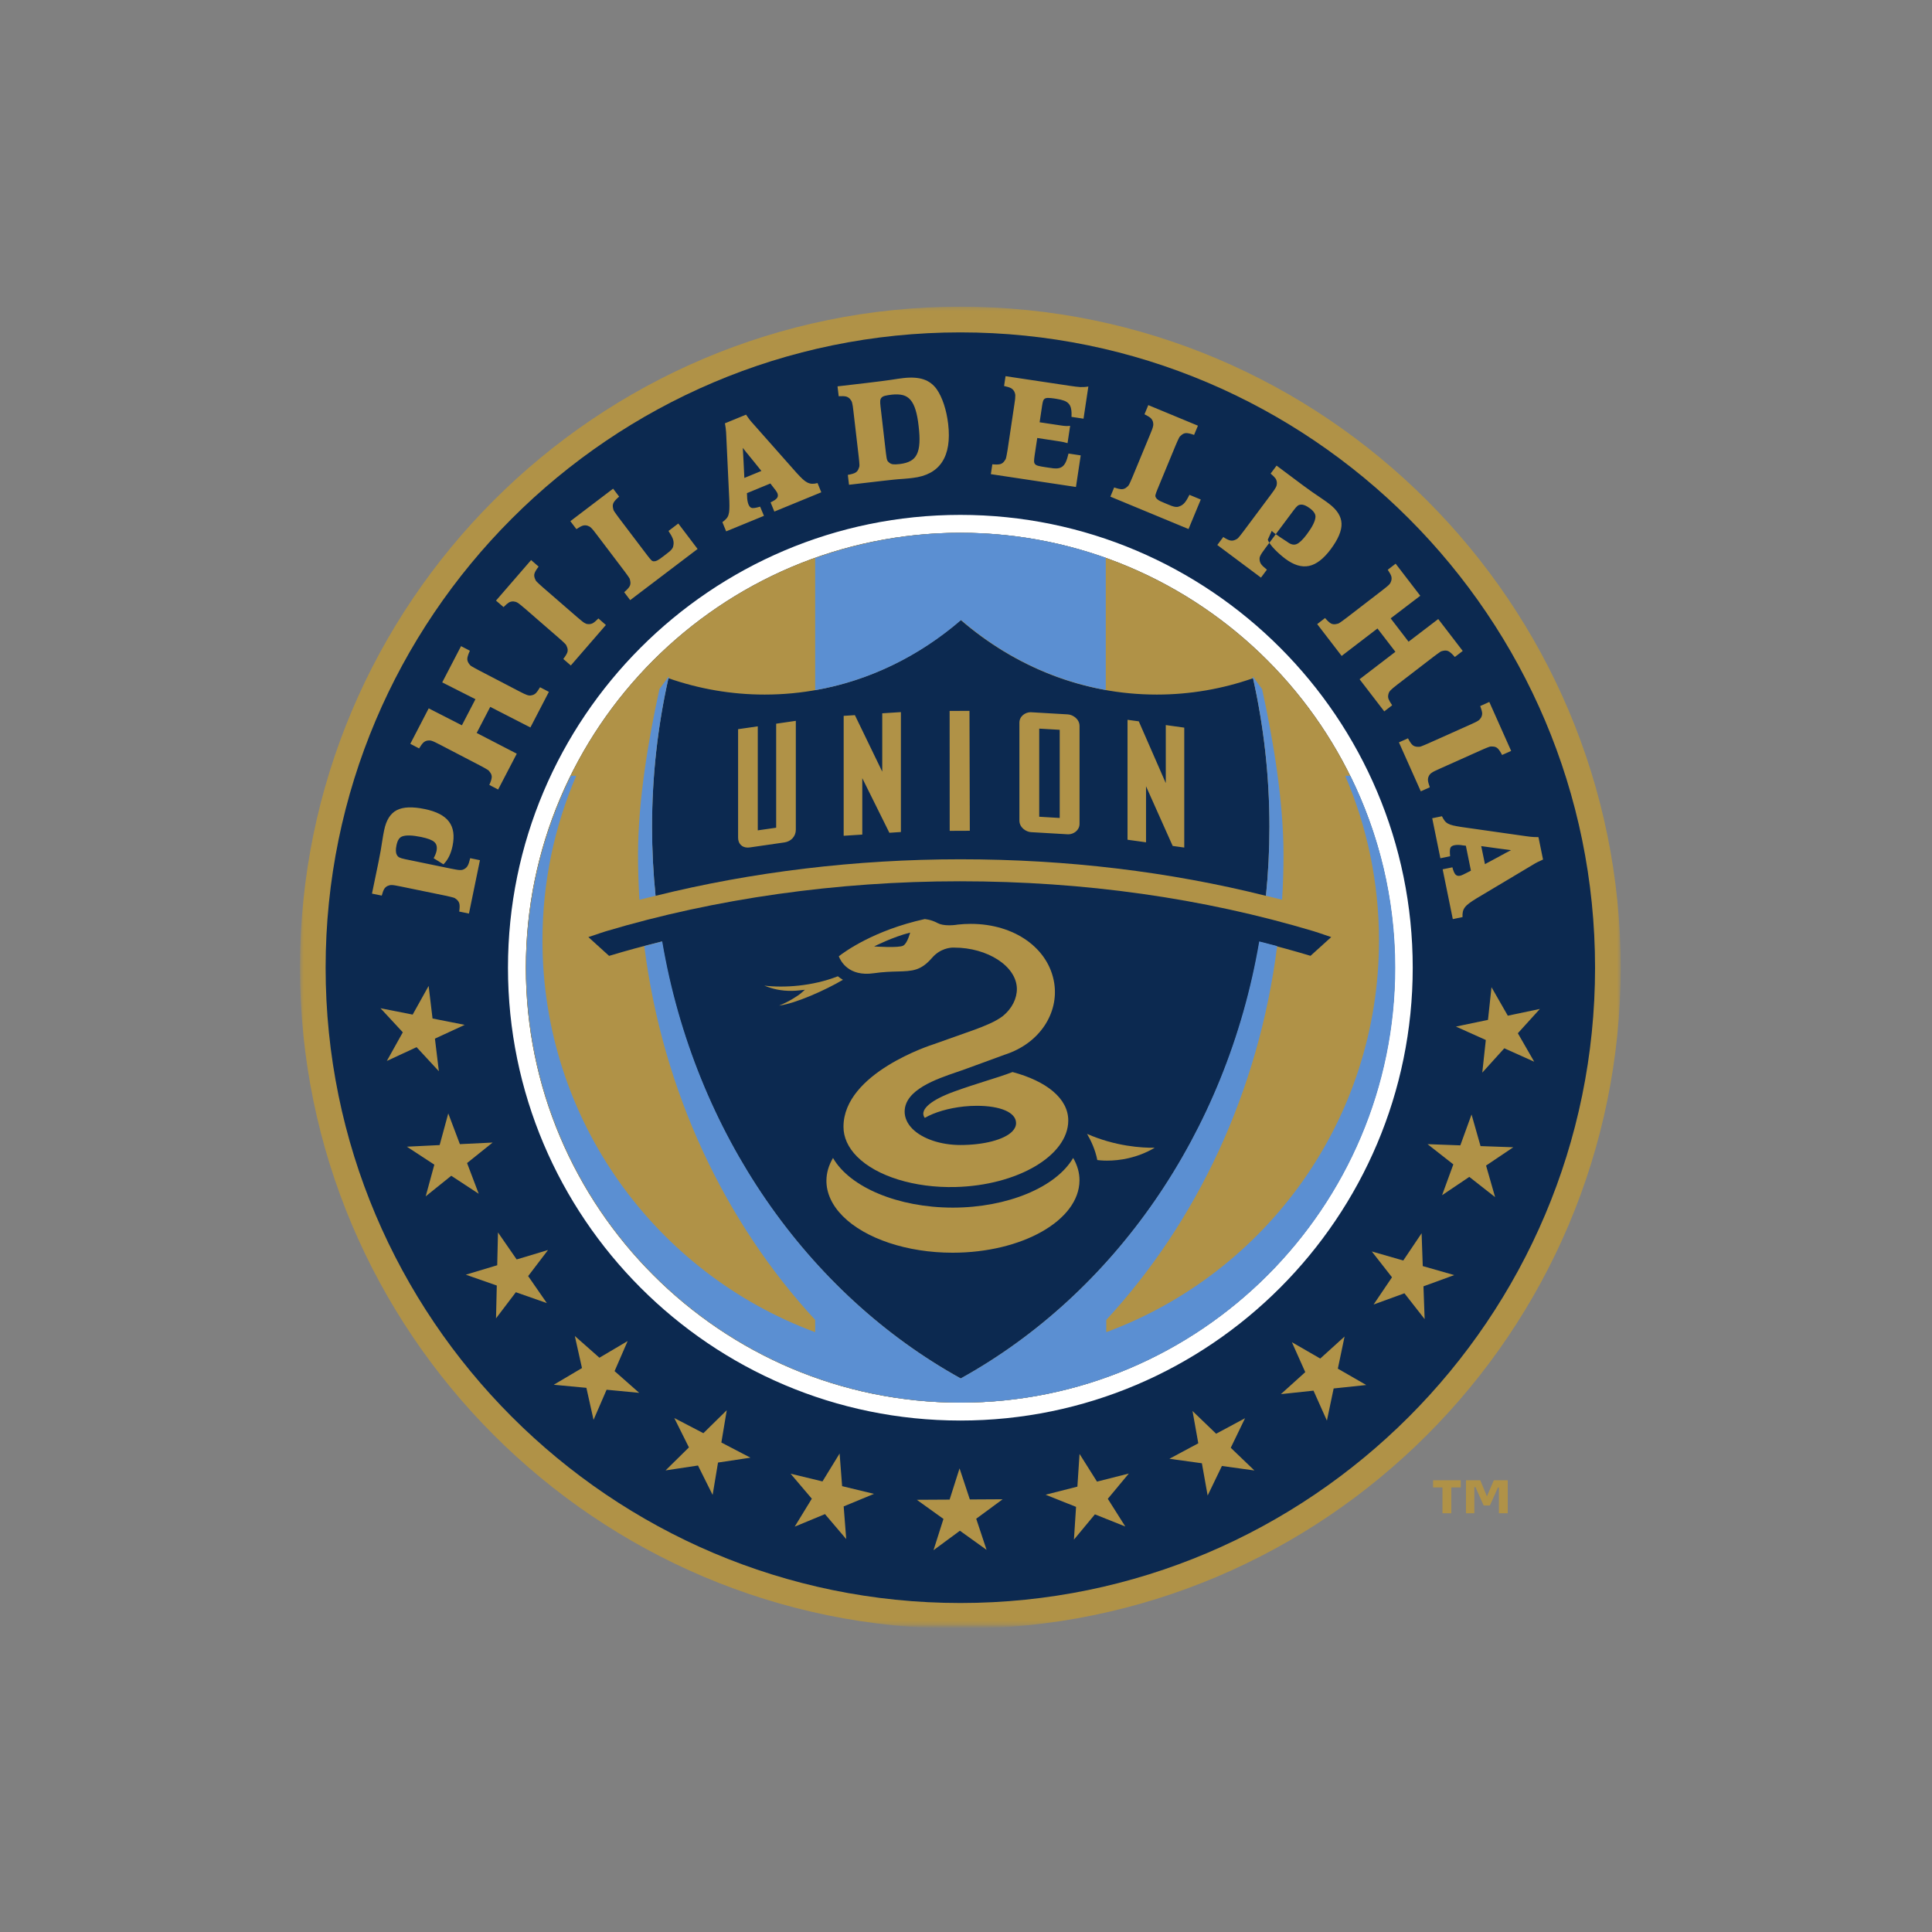 <svg width="512" height="512" viewBox="0 0 512 512" xmlns="http://www.w3.org/2000/svg" xmlns:xlink="http://www.w3.org/1999/xlink"><rect x="0" y="0" width="512" height="512" fill="#808080" stroke="none"/><title>philadelphia-union</title><defs><path id="a" d="M.493.275H350.51V349.72H.492"/></defs><g fill="none" fill-rule="evenodd"><g transform="translate(79 81)"><mask id="b" fill="#fff"><use xlink:href="#a"/></mask><path d="M175.502.28C79.005.28.495 78.864.495 175.45c0 96.596 78.51 175.17 175.007 175.17 96.498 0 175.003-78.574 175.003-175.17C350.505 78.862 272 .28 175.502.28" fill="#B09247" mask="url(#b)"/></g><path d="M254.502 88.084c-92.75 0-168.21 75.53-168.21 168.37 0 92.834 75.46 168.36 168.21 168.36 92.752 0 168.205-75.526 168.205-168.36 0-92.84-75.453-168.37-168.205-168.37" fill="#0C2950"/><path d="M254.502 141.194c-63.492 0-115.147 51.708-115.147 115.257 0 63.556 51.655 115.26 115.147 115.26 63.493 0 115.148-51.704 115.148-115.258 0-63.548-51.655-115.256-115.148-115.256m0 235.26c-66.11 0-119.884-53.834-119.884-120.002 0-66.17 53.775-120.005 119.884-120.005 66.105 0 119.885 53.833 119.885 120.004 0 66.168-53.78 120.003-119.885 120.003" fill="#FFF"/><path d="M254.502 141.194c-63.492 0-115.147 51.708-115.147 115.257 0 63.556 51.655 115.26 115.147 115.26 63.493 0 115.148-51.704 115.148-115.258 0-63.548-51.655-115.256-115.148-115.256" fill="#B09247"/><path d="M352.785 248.338c-2.383-.84-4.71-1.574-4.71-1.574-29.26-8.75-60.76-13.217-93.72-13.217-32.545 0-64.856 4.604-93.803 13.255 0 0-2.136.68-4.628 1.536l5.49 4.977c4.578-1.38 9.244-2.647 13.98-3.82 8.656 50.807 38.582 93.323 79.207 115.81 40.6-22.477 70.52-64.935 79.2-115.7 4.57 1.14 9.077 2.362 13.498 3.7l5.488-4.967" fill="#0C2950"/><path d="M254.54 227.72c28.207 0 55.34 3.278 80.946 9.682.608-5.998.926-12.095.926-18.277 0-13.586-1.534-26.775-4.355-39.385-8.052 2.808-16.618 4.33-25.502 4.33-19.598 0-37.617-7.39-51.95-19.75-14.335 12.36-32.35 19.75-51.958 19.75-8.88 0-17.445-1.523-25.502-4.33-2.82 12.61-4.343 25.8-4.343 39.385 0 6.184.323 12.28.93 18.277 25.492-6.333 53.065-9.682 80.807-9.682" fill="#0C2950"/><path d="M173.73 237.4c-.607-5.998-.925-12.094-.925-18.272 0-13.59 1.518-26.775 4.34-39.39l.283.094-.284-.487-2.378 3.26c-2.918 13.212-5.684 29.62-5.684 43.918 0 4.007.132 7.983.372 11.924 1.413-.373 2.853-.696 4.277-1.048m158.33-57.655l.012-.006c2.82 12.613 4.343 25.797 4.343 39.387 0 6.18-.317 12.27-.92 18.273 1.42.352 2.866.675 4.268 1.047.247-3.94.378-7.917.378-11.93 0-14.29-2.763-30.7-5.683-43.912l-2.382-3.26-.274.476.258-.08.003.006m-77.46-38.552c-13.532 0-26.502 2.4-38.574 6.715v34.996c14.438-2.522 27.644-9.073 38.67-18.59 10.948 9.44 24.04 15.964 38.34 18.53V147.82c-12.03-4.275-24.96-6.626-38.435-6.626" fill="#5B8FD2"/><path d="M254.6 371.706c63.494 0 115.15-51.7 115.15-115.256 0-18.257-4.3-35.51-11.892-50.86h-1.368c5.75 13.388 8.954 28.124 8.954 43.616 0 47.64-30.08 88.242-72.27 103.828v-3.245c23.957-25.944 40.388-60.438 45.284-99.06l-4.75-1.24c-8.652 50.814-38.48 93.323-79.106 115.816-40.63-22.493-70.453-65.002-79.107-115.816l-4.753 1.24c4.897 38.623 21.328 73.117 45.286 99.06v3.244c-42.19-15.586-72.272-56.187-72.272-103.828 0-15.49 3.204-30.228 8.95-43.615h-1.364c-7.586 15.35-11.885 32.604-11.885 50.86-.003 63.554 51.648 115.257 115.144 115.257" fill="#5B8FD2"/><path d="M114.922 227.44c.4-.745.647-1.38.756-1.902.214-1.053.033-1.84-.56-2.38-.585-.542-1.746-.98-3.493-1.343-2.338-.483-4.015-.538-5.034-.154-.742.255-1.252 1.028-1.516 2.343-.24 1.13-.212 1.968.077 2.505.15.33.38.565.68.724.303.154.82.314 1.54.462l12.13 2.5c.59.115 1.07.213 1.427.268.36.066.668.098.897.105.253.01.445 0 .614-.034.165-.032.344-.093.526-.19.416-.21.74-.51.964-.904.236-.39.46-1.07.674-2.013l2.586.532-2.914 14.15-2.58-.534c.127-.91.154-1.595.044-2.067-.104-.455-.367-.85-.783-1.18-.137-.115-.262-.203-.383-.286-.115-.075-.28-.14-.498-.195-.22-.06-.483-.134-.806-.21-.307-.077-.734-.17-1.244-.28l-11.83-2.433c-.564-.115-1.025-.203-1.408-.268-.372-.073-.68-.1-.92-.11-.236-.007-.443.01-.613.053-.164.043-.345.098-.514.17-.428.208-.735.486-.933.838-.213.34-.422.927-.64 1.733l-2.59-.525 1.746-8.45c.22-1.085.406-2.044.553-2.893.148-.86.29-1.76.434-2.687.082-.542.17-1.07.257-1.556.088-.49.164-.912.24-1.24.548-2.648 1.644-4.41 3.336-5.285 1.67-.873 4.14-.976 7.4-.302 3.106.64 5.264 1.754 6.436 3.338 1.204 1.585 1.51 3.74.946 6.464-.422 2.062-1.22 3.674-2.404 4.853l-2.598-1.617m28.2-45.315c-.46.767-.838 1.294-1.14 1.585-.296.29-.67.476-1.128.558-.202.05-.383.068-.563.05-.165-.014-.367-.06-.598-.13-.224-.077-.498-.192-.838-.35-.33-.16-.762-.373-1.3-.654l-10.712-5.575c-.46-.245-.843-.45-1.122-.612l-.72-.41c-.184-.11-.332-.227-.43-.33l-.292-.385c-.32-.433-.47-.893-.43-1.375.043-.477.274-1.162.674-2.05l-2.34-1.213-4.99 9.606 8.81 4.45-3.594 6.92-8.797-4.49-4.875 9.397 2.333 1.223c.43-.73.807-1.235 1.108-1.52.29-.29.68-.483 1.123-.565.193-.022.38-.028.55-.028.18 0 .383.04.607.116.23.07.515.192.86.36.334.16.77.374 1.288.643l10.707 5.575c.472.243.84.447 1.124.605.286.165.525.3.712.422.197.11.334.226.427.335.1.105.192.225.29.373.34.433.488.89.45 1.36-.04.466-.25 1.14-.64 1.995l2.338 1.217 4.94-9.495-10.626-5.493 3.593-6.914 10.643 5.454 4.897-9.434-2.333-1.216m-4.087-20.922c-.442-.373-.81-.68-1.106-.92-.29-.237-.542-.425-.75-.55-.192-.12-.39-.208-.553-.252-.173-.044-.35-.07-.54-.1-.466-.02-.882.073-1.233.28-.357.22-.827.62-1.413 1.217l-1.998-1.722 9.305-10.743 1.99 1.733c-.576.745-.943 1.342-1.08 1.79-.153.445-.103.928.116 1.432.06.16.126.3.192.427.07.13.174.267.344.42.154.16.357.346.592.57.24.23.56.516.953.857l9.124 7.916c.455.4.828.708 1.12.938.284.24.524.41.727.543.208.116.388.208.548.27.164.043.34.075.54.08.48.024.89-.07 1.245-.285.355-.21.83-.62 1.428-1.217l1.977 1.734-9.294 10.728-1.993-1.727c.576-.745.937-1.344 1.085-1.787.138-.45.11-.927-.12-1.43-.054-.165-.13-.307-.19-.434-.067-.126-.176-.268-.34-.42l-.592-.577c-.247-.22-.564-.505-.954-.846l-9.124-7.925m45.828-15.73l-17.866 13.557-1.588-2.1c.717-.62 1.193-1.13 1.423-1.534.24-.406.294-.883.18-1.42-.03-.175-.067-.33-.105-.467-.022-.13-.115-.294-.242-.48-.126-.176-.28-.405-.465-.68-.192-.27-.44-.614-.757-1.03l-7.294-9.626c-.35-.466-.646-.84-.882-1.14-.247-.297-.444-.52-.63-.686-.164-.165-.334-.29-.493-.368-.153-.084-.322-.15-.503-.21-.45-.114-.883-.11-1.273.03-.387.125-.93.43-1.632.892l-1.593-2.105 11.33-8.612 1.6 2.105c-.72.608-1.2 1.124-1.44 1.545-.247.412-.312.9-.192 1.432.03.175.06.33.104.466.028.13.116.296.236.483.126.185.28.41.47.68.193.268.44.613.75 1.03l7.494 9.884c.27.357.493.63.652.828.175.208.323.372.443.493.114.118.235.2.334.238.094.05.21.066.346.066.157 0 .305-.016.448-.048.142-.045.3-.105.47-.187.18-.088.406-.225.652-.396.246-.17.558-.4.93-.685l.407-.308c.443-.34.8-.62 1.073-.843.275-.215.493-.43.663-.62.17-.193.28-.38.37-.555.084-.18.133-.377.16-.597.115-.548.07-1.097-.13-1.678-.204-.57-.598-1.27-1.167-2.126l2.6-1.974 5.113 6.746m14.748-23.358c-.098-.103-.19-.208-.262-.318-.076-.11-.16-.22-.257-.323l-.5-.598c-.212-.29-.41-.534-.602-.736l-.537-.67-.3-.394c-.088-.125-.198-.257-.308-.377l.186 3.366.225 4.587 4.512-1.854-2.158-2.686zm-1.91-12.236c.19.27.355.5.498.708.143.22.29.416.438.608.154.197.312.388.482.587.165.208.373.443.625.7l11.327 12.796c.62.687 1.16 1.24 1.61 1.663.454.422.887.735 1.292.938.416.197.827.307 1.238.318.428.016.9-.043 1.44-.187l.993 2.446-12.44 5.11-1-2.445c.907-.42 1.478-.81 1.724-1.172.26-.357.276-.784.084-1.262-.13-.317-.598-.98-1.413-1.98l-.443-.586-6.217 2.56.038.745c0 .478.043.916.11 1.3.07.378.164.706.268.965.236.564.548.87.964.936.406.055 1.112-.065 2.114-.367l1.013 2.437-10.013 4.112-1-2.44c.43-.324.787-.63 1.044-.92.262-.286.465-.638.575-1.027.126-.388.198-.87.225-1.43.028-.565.028-1.294 0-2.194l-.8-16.988c-.028-.98-.087-1.748-.165-2.318-.07-.565-.147-1.004-.213-1.31l5.603-2.303zm37.086 10.305c.053.444.097.8.148 1.058.05.252.086.466.152.63.06.17.12.296.204.395.076.1.18.198.333.317.296.258.647.406 1.04.45.407.05.982.028 1.738-.06 1.17-.137 2.13-.405 2.875-.817.75-.4 1.31-.992 1.692-1.775.384-.783.613-1.793.68-3.02.076-1.212 0-2.715-.214-4.49-.186-1.69-.454-3.104-.8-4.222-.34-1.124-.783-2.013-1.336-2.66-.56-.653-1.238-1.08-2.048-1.288-.822-.202-1.808-.247-2.953-.115-.727.083-1.302.18-1.723.286-.427.098-.74.263-.954.487-.208.22-.328.52-.36.872-.017.357 0 .844.076 1.436l1.45 12.518zm-8.62-11.16c-.067-.577-.127-1.047-.18-1.427-.063-.378-.123-.68-.188-.916-.066-.23-.153-.41-.25-.558-.09-.148-.205-.296-.325-.434-.322-.34-.7-.542-1.096-.63-.41-.087-1.027-.104-1.87-.06l-.314-2.615 7.58-.883c1.568-.186 2.903-.35 4.01-.493 1.1-.135 2.01-.26 2.7-.37.625-.105 1.222-.193 1.808-.275.586-.076 1.03-.137 1.314-.17 2.16-.252 3.95-.136 5.39.34 1.43.483 2.596 1.355 3.5 2.627.744 1.074 1.375 2.408 1.9 3.997.527 1.594.898 3.326 1.123 5.202.5 4.308-.037 7.653-1.603 10.053-1.568 2.407-4.17 3.82-7.778 4.237-.286.04-.637.077-1.02.12-.39.05-.855.09-1.375.122-.975.06-1.868.13-2.705.22-.834.076-1.673.17-2.5.274l-9.3 1.08-.312-2.62c.93-.165 1.605-.357 2.01-.592.406-.23.702-.61.877-1.135.06-.165.115-.314.154-.45.03-.138.04-.313.03-.54l-.055-.825s-.07-.757-.13-1.273l-1.397-12.004zm60.97 1.925l-3.192-.482c.055-.81.016-1.502-.088-2.06-.1-.56-.29-1.026-.602-1.383-.313-.367-.723-.646-1.26-.843-.548-.204-1.243-.373-2.098-.5l-.51-.082c-.64-.093-1.176-.143-1.566-.148-.4-.017-.706.055-.92.175-.22.124-.378.344-.482.645-.093.3-.18.712-.257 1.232l-.658 4.397 5.56.833c.564.094 1.03.143 1.39.154.35.018.74 0 1.135-.043l-.685 4.588c-.356-.103-.706-.197-1.05-.274-.352-.075-.9-.17-1.656-.284l-5.323-.806-.705 4.678c-.087.62-.136 1.102-.136 1.452 0 .347.094.615.273.812.18.203.493.352.93.46.438.11 1.04.22 1.813.335l.975.143c.832.153 1.518.208 2.088.18.558-.042 1.027-.19 1.39-.47.372-.274.696-.692.952-1.25.257-.56.487-1.304.706-2.22l3.233.487-1.26 8.372-22.556-3.4.396-2.61c.936.087 1.627.07 2.09-.045.456-.12.835-.405 1.14-.866.105-.143.188-.275.265-.4.07-.115.126-.29.17-.505.05-.22.105-.487.164-.812.06-.317.13-.745.22-1.26l1.785-11.95c.086-.578.152-1.053.202-1.432.038-.37.055-.684.05-.92 0-.24-.028-.445-.087-.61-.044-.173-.116-.34-.2-.513-.222-.4-.53-.698-.9-.89-.375-.19-.966-.366-1.788-.548l.39-2.604 16.962 2.544c.673.105 1.232.18 1.67.23.443.06.844.088 1.193.11.37.006.703.006 1.01-.015.306-.01.68-.055 1.11-.127l-1.28 8.524m27.83 29.245l-20.714-8.585 1.005-2.44c.894.313 1.58.47 2.04.462.475-.006.923-.192 1.324-.56.13-.11.252-.226.35-.318.092-.11.197-.258.296-.46l.35-.746c.142-.297.307-.69.51-1.18l4.62-11.162c.232-.532.402-.975.538-1.336.126-.357.225-.647.274-.89.05-.23.076-.43.064-.607-.015-.176-.032-.357-.07-.537-.126-.45-.35-.812-.663-1.086-.307-.27-.85-.592-1.6-.966l1.01-2.434 13.155 5.455-1.02 2.44c-.886-.313-1.57-.47-2.053-.478-.487 0-.93.19-1.336.56-.132.113-.247.217-.35.322-.1.1-.193.253-.29.455l-.356.746c-.136.3-.3.69-.508 1.172l-4.738 11.46c-.175.415-.3.744-.394.99-.09.248-.154.455-.193.62-.044.175-.054.3-.044.41.017.106.056.21.12.33.084.142.177.27.27.362.104.104.24.203.406.318.162.115.376.236.655.362.274.126.635.28 1.067.46l.472.198c.503.22.925.377 1.264.51.322.114.625.203.87.246.248.05.466.06.67.045.19-.023.382-.067.59-.16.532-.174.986-.5 1.38-.958.39-.467.806-1.158 1.255-2.09l3.012 1.25-3.244 7.82m22.06.473c.51.68 3.786 2.685 4.208 2.998.854.64 1.654.816 2.387.515.734-.307 1.638-1.173 2.706-2.603 1.426-1.914 2.18-3.405 2.27-4.49.1-.784-.39-1.574-1.463-2.38-.926-.69-1.697-1.02-2.31-.98-.357-.013-.67.092-.945.3-.26.204-.617.604-1.055 1.19l-7.422 9.94c-.354.48-.64.876-.848 1.177-.21.298-.368.56-.477.773-.116.215-.187.395-.242.566-.038.165-.048.35-.043.554.022.47.148.893.412 1.266.268.378.77.86 1.533 1.464l-1.573 2.11-11.572-8.645 1.582-2.116c.767.513 1.38.814 1.847.913.46.105.93.034 1.407-.202.15-.076.29-.147.417-.225.114-.07.245-.197.394-.367.138-.176.318-.39.526-.637.21-.262.466-.597.79-1.025l7.223-9.675c.344-.462.625-.856.843-1.163.214-.314.378-.577.488-.79.11-.214.175-.406.22-.576l.055-.547c-.017-.466-.137-.866-.35-1.195-.237-.334-.67-.778-1.31-1.32l1.577-2.11 6.903 5.163c.88.653 1.676 1.234 2.394 1.733.7.5 1.45 1.01 2.24 1.53l1.297.893 1.012.74c2.163 1.617 3.286 3.377 3.363 5.27.083 1.895-.88 4.17-2.87 6.847-1.905 2.543-3.822 4.013-5.76 4.412-1.94.4-4.022-.23-6.25-1.89-1.665-1.256-4.102-3.487-4.662-5.06l1.063-2.358m44.104 23.385l-7.86 5.998-4.742-6.184 7.848-5.987-6.528-8.5-2.093 1.61c.472.7.773 1.247.91 1.63.137.4.147.823.027 1.267-.057.186-.123.35-.2.514-.075.16-.196.326-.356.5-.163.176-.394.385-.684.62-.29.247-.678.538-1.127.9l-9.575 7.37c-.41.316-.76.574-1.028.76-.27.19-.494.35-.675.47-.186.127-.35.21-.482.248-.143.042-.29.075-.465.102-.536.126-1.007.066-1.42-.164-.408-.236-.923-.707-1.537-1.426l-2.086 1.612 6.48 8.432 9.492-7.275 4.755 6.18-9.496 7.274 6.544 8.518 2.093-1.622c-.507-.734-.82-1.3-.97-1.693-.137-.39-.142-.81-.02-1.267.043-.198.11-.372.196-.515.077-.15.198-.313.368-.493.16-.17.39-.373.67-.615.282-.23.656-.526 1.132-.905l9.58-7.367c.416-.317.756-.57 1.024-.756.267-.2.492-.36.678-.485.18-.12.34-.203.476-.246.138-.04.286-.073.46-.106.55-.12 1.025-.054 1.436.187.423.248.942.73 1.582 1.464l2.088-1.6-6.49-8.453m8.457 27.994c.532-.236.965-.44 1.31-.61.34-.164.608-.31.81-.448.204-.13.357-.27.46-.4.117-.138.22-.285.323-.44.213-.415.308-.832.268-1.243-.042-.417-.213-1.015-.504-1.798l2.406-1.086 5.79 12.98-2.4 1.073c-.44-.84-.827-1.42-1.167-1.737-.35-.33-.79-.494-1.343-.504l-.48-.006c-.138.01-.314.05-.522.132-.208.076-.47.18-.766.295-.313.126-.7.29-1.184.51l-11.02 4.933c-.547.248-.99.45-1.32.61-.33.164-.597.307-.794.444-.197.132-.362.262-.47.384-.122.125-.225.28-.314.455-.224.416-.305.84-.262 1.244.04.412.208 1.015.493 1.804l-2.397 1.072-5.794-12.976 2.403-1.074c.432.845.82 1.426 1.166 1.743.343.318.786.488 1.347.5.163.01.333.01.47 0 .15-.006.313-.045.527-.122l.766-.306c.3-.115.695-.285 1.178-.504l11.02-4.928m6.954 35.333c.115-.076.235-.142.362-.186.126-.056.247-.118.36-.2l.686-.383c.317-.143.603-.296.833-.456l.762-.393c.14-.077.283-.16.437-.225.142-.076.29-.148.438-.236l-3.346-.44-4.557-.634.99 4.78 3.035-1.628zm12.362.407c-.284.137-.553.262-.778.368-.24.098-.47.203-.68.31-.223.117-.443.238-.672.364-.23.125-.5.29-.805.482l-14.67 8.755c-.79.48-1.43.9-1.935 1.28-.504.366-.887.733-1.16 1.096-.28.367-.455.75-.547 1.15-.096.412-.123.895-.09 1.443l-2.58.536-2.69-13.195 2.582-.525c.25.97.53 1.606.832 1.918.306.318.712.417 1.227.307.334-.06 1.073-.405 2.202-1.004l.65-.34-1.34-6.6-.735-.088c-.482-.093-.908-.13-1.292-.137-.395 0-.724.03-1.013.09-.592.12-.954.373-1.085.76-.137.39-.154 1.114-.05 2.16l-2.58.533-2.163-10.607 2.58-.527c.242.482.47.882.713 1.194.235.318.532.565.897.762.362.197.817.357 1.353.488.554.126 1.277.263 2.158.4l16.827 2.395c.97.142 1.736.235 2.3.262.57.035 1.018.045 1.33.035l1.21 5.937zm-285.776 43.816l-7.887 3.644 1.043 8.647-5.904-6.384-7.888 3.656 4.235-7.593-5.91-6.377 8.522 1.683 4.233-7.597 1.036 8.633 8.52 1.684m7.41 31.19l-6.78 5.433 3.088 8.14-7.274-4.77-6.775 5.45 2.287-8.397-7.273-4.76 8.682-.427 2.284-8.392 3.08 8.146 8.68-.424m14.674 28.482l-5.264 6.91 4.952 7.152-8.21-2.878-5.257 6.92.202-8.695-8.205-2.873 8.32-2.5.203-8.7 4.95 7.16 8.31-2.496m21.102 24.122l-3.462 7.97 6.523 5.757-8.643-.822-3.456 7.982-1.897-8.487-8.648-.816 7.48-4.425-1.9-8.498 6.518 5.76 7.483-4.423m26.267 18.33l-1.43 8.565 7.712 4.018-8.6 1.293-1.428 8.575-3.88-7.79-8.593 1.295 6.19-6.095-3.88-7.786 7.713 4.018 6.196-6.09m29.905 11.468l.664 8.657 8.45 2.045-8.034 3.323.673 8.665-5.63-6.622-8.022 3.323 4.534-7.41-5.628-6.623 8.456 2.046 4.54-7.402m31.783 3.935l2.728 8.245 8.694-.05-7.005 5.16 2.743 8.245-7.066-5.065-6.995 5.158 2.635-8.29-7.065-5.07 8.698-.05 2.635-8.283m31.795-3.827l4.627 7.346 8.43-2.143-5.566 6.696 4.64 7.347-8.06-3.225-5.555 6.694.56-8.677-8.07-3.224 8.425-2.14.57-8.67m29.944-11.37l6.255 6.02 7.666-4.112-3.79 7.836 6.266 6.013-8.61-1.19-3.78 7.834-1.527-8.555-8.61-1.184 7.658-4.106-1.53-8.553m26.33-18.243l7.52 4.337 6.447-5.84-1.786 8.52 7.53 4.332-8.64.915-1.787 8.523-3.553-7.944-8.643.924 6.46-5.833-3.546-7.932m21.176-24.048l8.344 2.4 4.858-7.22.306 8.7 8.347 2.385-8.16 2.978.312 8.69-5.357-6.848-8.17 2.977 4.873-7.214-5.352-6.848m14.78-28.434l8.682.32 2.974-8.182 2.383 8.377 8.68.31-7.214 4.85 2.394 8.36-6.834-5.36-7.22 4.858 2.985-8.175-6.83-5.356m7.518-31.16l8.495-1.777.93-8.662 4.322 7.554 8.5-1.787-5.838 6.44 4.338 7.545-7.93-3.558-5.833 6.452.936-8.65-7.92-3.558M205.695 219.35l-4.876.702v-27.564l-5.216.75v28.755c0 1.595 1.014 2.626 2.58 2.626.187 0 .378-.018.575-.05l9.103-1.317c1.79-.252 3.04-1.627 3.04-3.354v-28.87l-5.21.757v27.562m28.11-14.86l-7.247-14.97-2.974.19v31.78l4.935-.317v-14.945l7.176 14.468 3.057-.204v-31.774l-4.946.317v15.456m17.856-16.084l.02 31.78 5.33-.022-.088-31.775-5.263.015m31.444 32.265v.006-.006zm-2.268-27.262v23.36l-5.43-.32v-23.352l5.43.312zm2.163-4.085l-9.86-.576c-1.44 0-2.986 1.064-2.986 2.785v25.91c0 1.902 1.796 3.015 3.09 3.09l9.704.566.153.006c1.44 0 2.99-1.064 2.99-2.785v-25.905c.003-1.89-1.795-3.01-3.093-3.093zm25.948 2.827v15.378l-7.155-16.364-2.983-.405v31.783l4.902.68v-14.846l7.065 15.81 3.067.427V192.83l-4.896-.68M202.54 261.2c.563.226 1.176.457 1.84.648 2.016.603 4.568.97 7.723.586l1.21-.136-.964.843c-.857.754-3.366 2.36-5.88 3.357 4.36-.564 12.25-4.08 16.914-6.84-.46-.254-.947-.604-1.342-.933-6.802 2.654-14.23 3.092-19.504 2.478m18.217 45.666c-1.144 1.952-1.73 3.958-1.742 5.976-.027 3.306 1.474 6.572 4.328 9.44 5.944 5.98 17.085 9.697 29.086 9.697 18.49 0 33.585-8.59 33.65-19.147.013-2.018-.552-4.02-1.675-5.97-4.55 7.794-17.465 13.168-31.9 13.168-14.424 0-27.28-5.37-31.744-13.16m70.04.554c.46.054 1.37.153 2.58.153 3.22 0 7.893-.62 12.652-3.416-3.412.057-10.467-.382-17.943-3.67 1.003 1.716 2.185 4.188 2.712 6.935" fill="#B09247"/><path d="M252.633 251.12l.247.005c8.753 0 16.492 4.874 16.602 10.87.04 2.576-1.272 5.268-3.698 7.254-1.982 1.527-4.82 2.624-7.41 3.6-.005 0-6.058 2.165-11.07 3.93-.252.077-23.77 7.532-23.77 21.803-.023 2.8 1.226 5.547 3.597 7.933 5.174 5.207 15.235 8.332 26.074 8.058 16.426-.422 29.845-8.306 29.895-17.576.03-5.905-5.8-10.493-14.768-12.895-2.13.823-4.55 1.584-7.115 2.385-2.486.79-5.313 1.683-8.276 2.758-6.73 2.44-8.045 4.54-8.226 5.575-.12.665.153 1.158.367 1.43 2.57-1.494 6.32-2.59 10.37-3.02 1.154-.12 2.305-.18 3.422-.18 6.207 0 10.38 1.733 10.392 4.568 0 .795-.34 1.556-1.035 2.253-2.155 2.17-7.538 3.57-13.716 3.57-5.21 0-10.067-1.645-12.714-4.293-1.352-1.366-2.06-2.94-2.06-4.547 0-5.783 8.376-8.634 13.913-10.52.68-.235 1.316-.453 1.88-.652 4.863-1.764 10.74-3.93 10.74-3.93 9.378-3.02 14.34-11.135 13.108-18.963-1.452-9.243-10.543-15.7-22.11-15.7-1.123 0-2.274.06-3.42.186-.004.007-1.055.193-2.31.193-1.32 0-2.365-.203-3.11-.61-1.67-.92-3.364-1.04-3.386-1.04-13.5 2.982-21.288 8.712-22.756 9.862.45 1.195 2.573 5.466 9.278 4.49 2.508-.357 4.508-.417 6.266-.46 3.987-.11 6.19-.17 9.184-3.635 2.17-2.505 4.85-2.702 5.62-2.702" fill="#B09247"/><path d="M239.4 250.587c1.117-.697 1.796-3.438 1.796-3.438-4.638 1.16-9.54 3.666-9.54 3.666s6.632.472 7.744-.23" fill="#0C2950"/><path d="M399.567 401.023h-2.338v-6.83h-.254l-2.147 4.78h-1.64l-2.17-4.863h-.31v6.913h-2.213v-8.733h3.796l1.753 4.266 1.834-4.266h3.687v8.733zm-12.456-6.84h-2.494v6.84h-2.35v-6.84h-2.49v-1.892h7.338v1.894h-.002z" fill="#B09247"/></g></svg>